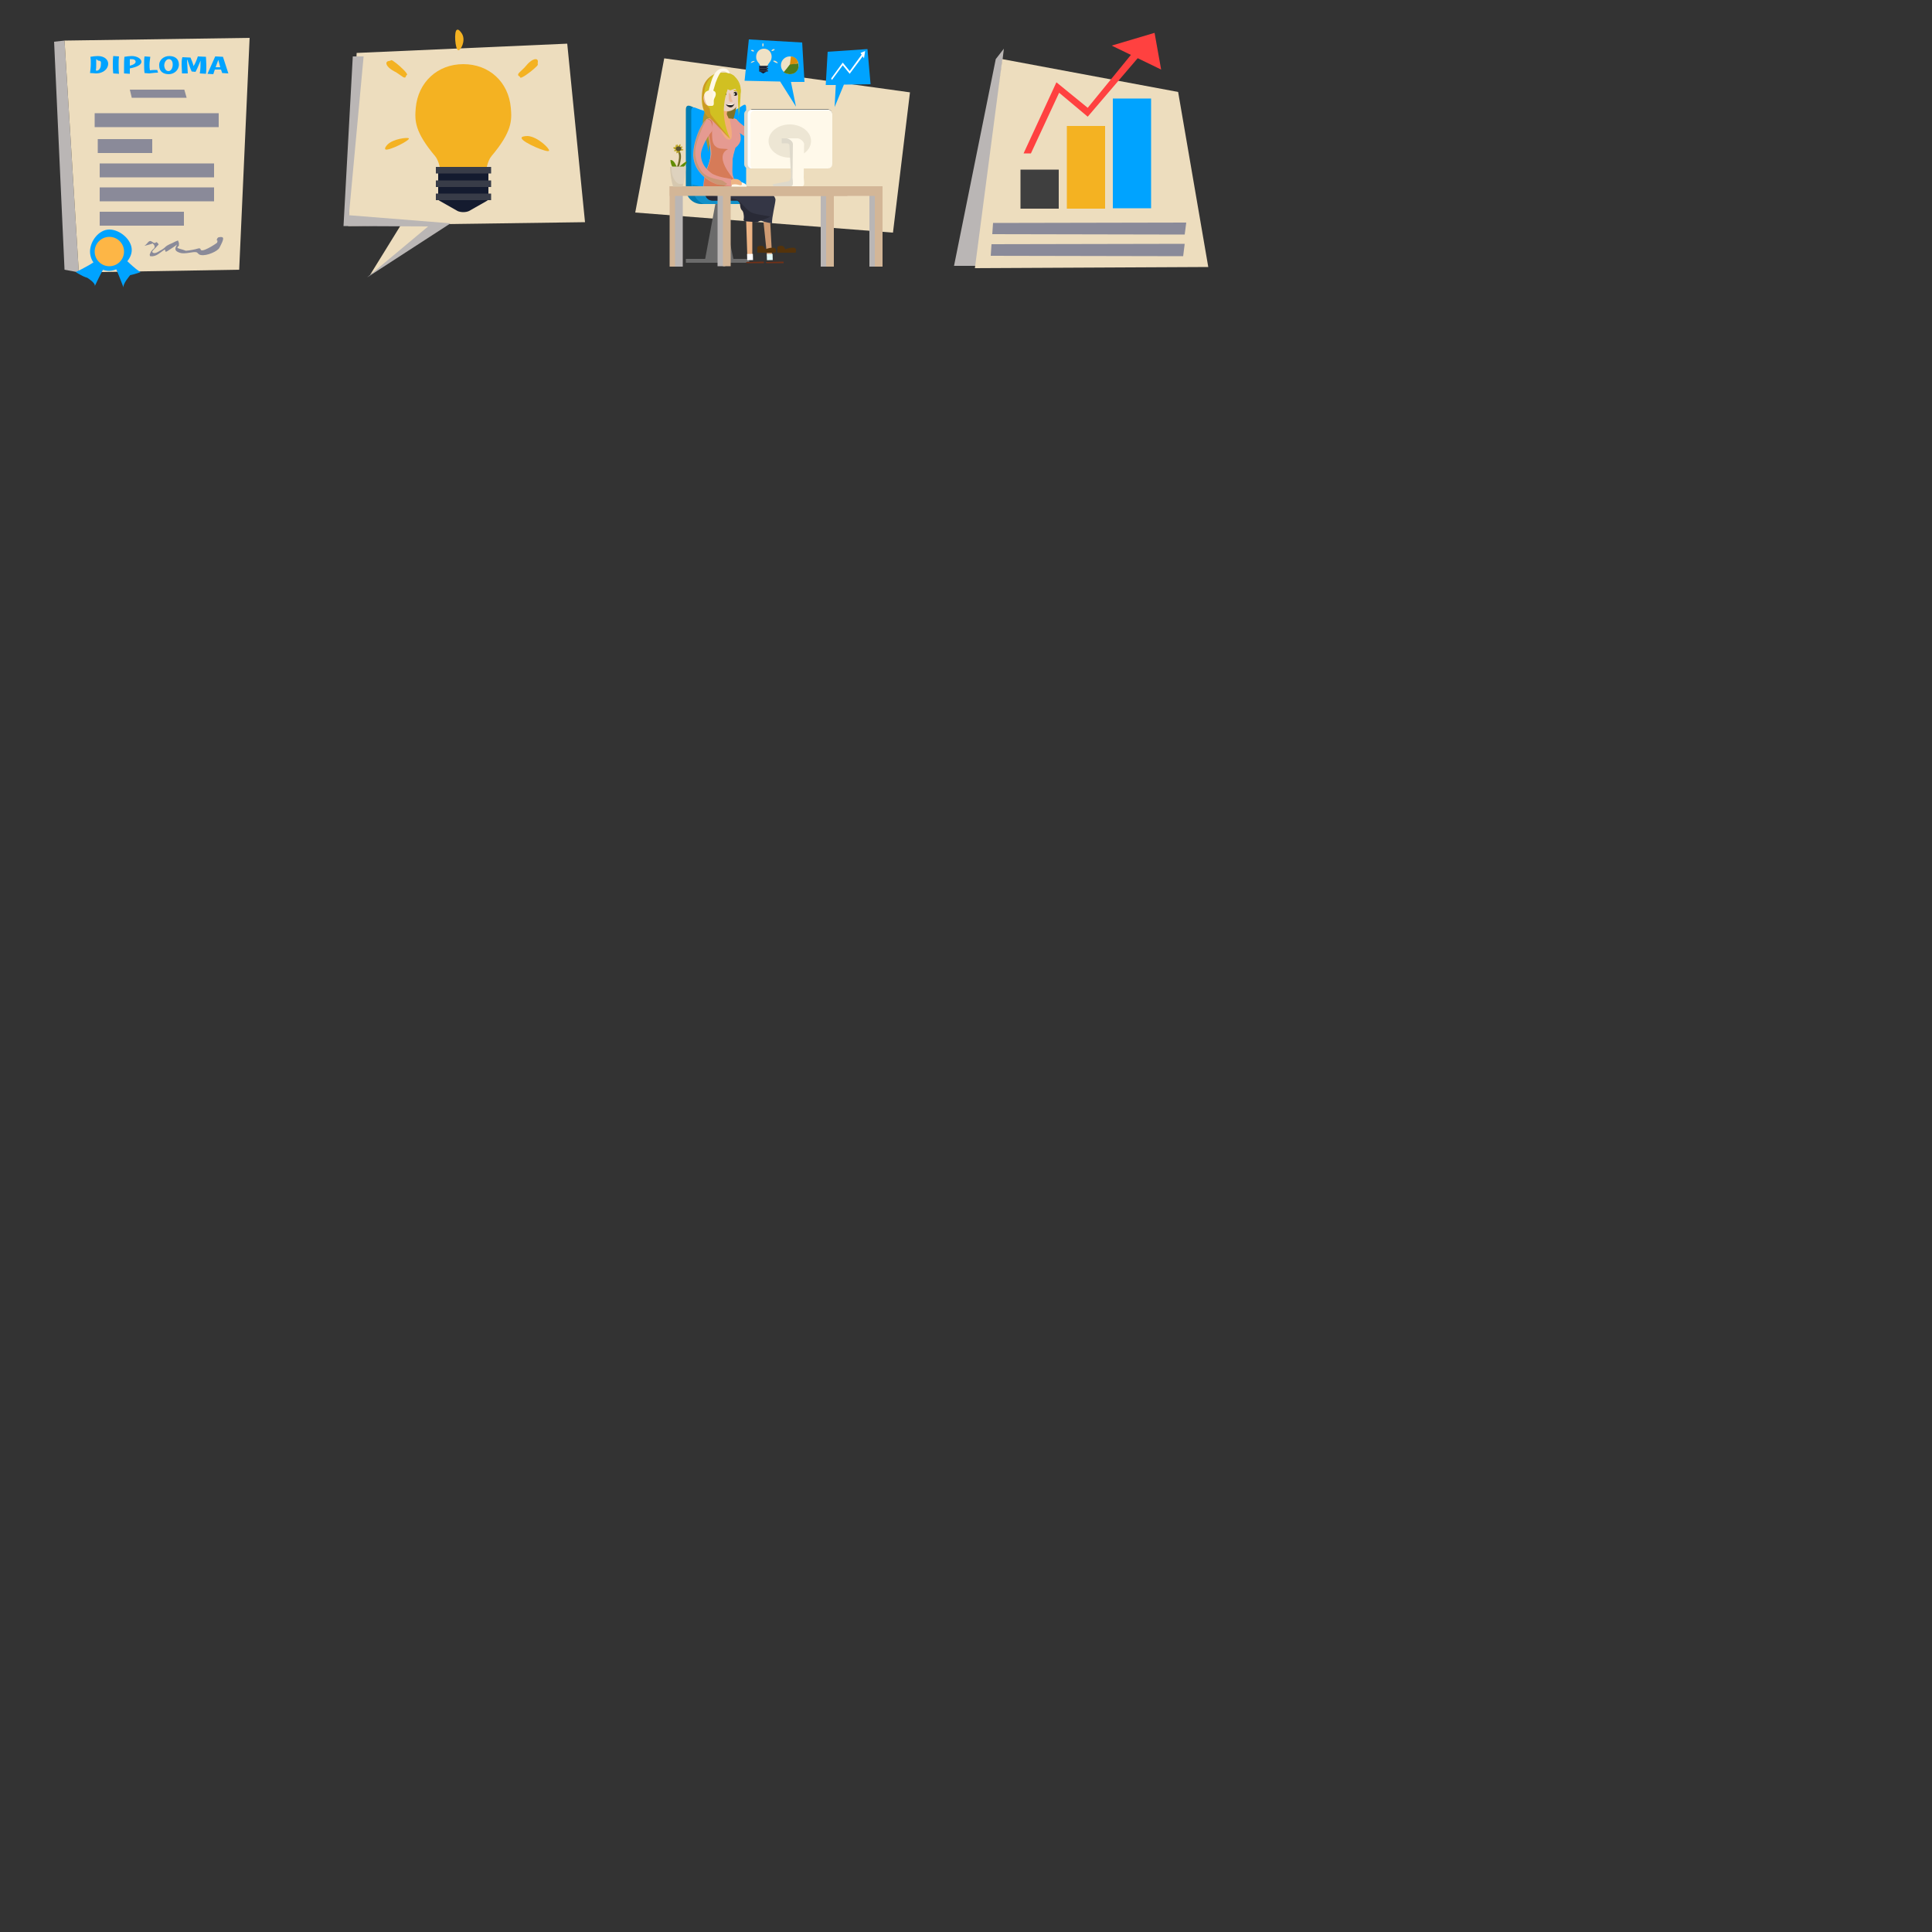 <?xml version="1.0" encoding="utf-8"?>
<!-- Generator: Adobe Illustrator 24.1.2, SVG Export Plug-In . SVG Version: 6.00 Build 0)  -->
<svg version="1.1" xmlns="http://www.w3.org/2000/svg" xmlns:xlink="http://www.w3.org/1999/xlink" x="0px" y="0px"
	 viewBox="0 0 500 500" style="enable-background:new 0 0 500 500;" xml:space="preserve">
<rect x="0" y="0" width="500" height="500" fill="#333333" stroke="none"/>
<style type="text/css">
	.st0{fill:#DED9CB;}
	.st1{fill:#FFF9EA;}
	.st2{fill:#FF4140;}
	.st3{fill:#FF4040;}
	.st4{fill:#656C8B;}
	.st5{fill:#8389A1;}
	.st6{fill:#F4B222;}
	.st7{fill:#253759;}
	.st8{fill:#F62F48;}
	.st9{fill:#17C5CC;}
	.st10{fill:#14B0BF;}
	.st11{fill:#17191A;}
	.st12{fill:#EDB485;}
	.st13{opacity:0.3;fill:#F3AD7A;}
	.st14{fill:#3F705C;}
	.st15{fill:#7CC4A6;}
	.st16{fill:#141B2F;}
	.st17{opacity:0.2;fill:#141B2F;}
	.st18{fill:#FFCD9C;}
	.st19{fill:#BF4223;}
	.st20{fill:#6B2514;}
	.st21{fill:#F3AD7A;}
	.st22{fill:#2A2626;}
	.st23{fill:#FFF7DC;}
	.st24{opacity:0.3;fill:#FFE9D4;}
	.st25{opacity:0.2;fill:#F48FB7;}
	.st26{fill:#5E3F37;}
	.st27{fill:#659103;}
	.st28{fill:#476602;}
	.st29{fill:#FD9F98;}
	.st30{fill:#FF8087;}
	.st31{fill:#F5FDFC;}
	.st32{fill:#1C2842;}
	.st33{fill:#FFC30B;}
	.st34{fill:#CF9B72;}
	.st35{fill:#E1E7E8;}
	.st36{fill:#3D414F;}
	.st37{fill:#FEC08A;}
	.st38{fill:#2F323D;}
	.st39{fill:#FEFEFE;}
	.st40{opacity:0.1;fill:#F48FB7;}
	.st41{fill:#713815;}
	.st42{fill:#D62626;}
	.st43{fill:#FBF9F7;}
	.st44{fill:#383C48;}
	.st45{fill:#FFCA00;}
	.st46{opacity:0.3;}
	.st47{fill:#52290F;}
	.st48{opacity:0.2;fill:#1C2842;}
	.st49{fill:#F59A22;}
	.st50{opacity:0.1;fill:#8C3627;}
	.st51{opacity:0.2;fill:#F4B222;}
	.st52{fill:#DF8510;}
	.st53{fill:#91321B;}
	.st54{fill:#D41E1E;}
	.st55{fill:#E6DAD1;}
	.st56{fill:#422121;}
	.st57{fill:#362825;}
	.st58{opacity:0.3;fill:#FFFFFF;}
	.st59{fill:#A9AFC2;}
	.st60{fill:#8E93A3;}
	.st61{fill:#AC1111;}
	.st62{opacity:0.3;fill:#BF4223;}
	.st63{fill:#005A4E;}
	.st64{opacity:0.4;fill:#C92340;}
	.st65{opacity:0.4;fill:#D62626;}
	.st66{fill:#AAAAAA;}
	.st67{fill:#FFFFFF;}
	.st68{fill:#62C3ED;}
	.st69{fill:#8DB90A;}
	.st70{fill:#1E2A36;}
	.st71{fill:#EDD6B6;}
	.st72{fill:#E1E1E1;}
	.st73{fill:#757D9C;}
	.st74{fill:#1D67A8;}
	.st75{opacity:0.3;fill:#FEC08A;}
	.st76{fill:#FFAE38;}
	.st77{fill:#DE9731;}
	.st78{opacity:0.2;fill:#253759;}
	.st79{fill:#292A36;}
	.st80{fill:#C6C6C6;}
	.st81{fill:#593D3D;}
	.st82{fill:#EDE6D4;}
	.st83{fill:#618C03;}
	.st84{fill:#222430;}
	.st85{opacity:0.2;}
	.st86{fill:#E6E6E6;}
	.st87{fill:#9EC631;}
	.st88{fill:#F79800;}
	.st89{fill:#FFBB00;}
	.st90{opacity:0.2;fill:#8DB90A;}
	.st91{opacity:0.4;}
	.st92{fill:#472611;}
	.st93{fill:#FEFFFF;}
	.st94{fill:#BDEAFF;}
	.st95{fill:#F9F8F5;}
	.st96{fill:#361D1B;}
	.st97{fill:#512F2E;}
	.st98{fill:#2C1816;}
	.st99{fill:#FFA600;}
	.st100{fill:#CEC1A5;}
	.st101{fill:#D87E2E;}
	.st102{fill:#F54131;}
	.st103{fill:#AD2E23;}
	.st104{fill:#A5AF4E;}
	.st105{fill:#8E9143;}
	.st106{opacity:0.2;fill:#465C05;}
	.st107{fill:#9C261F;}
	.st108{fill:#E3372D;}
	.st109{fill:#F7AC2F;}
	.st110{fill:#28324E;}
	.st111{fill:#475577;}
	.st112{fill:#EF6050;}
	.st113{fill:#EE8F33;}
	.st114{fill:#F6E9C4;}
	.st115{fill:#B7B7B7;}
	.st116{opacity:0.5;fill:#B7B7B7;}
	.st117{fill:#4993BA;}
	.st118{fill:#3E7E9B;}
	.st119{fill:#808080;}
	.st120{fill:#B3B3B3;}
	.st121{fill:#5C5C5C;}
	.st122{fill:#BC3122;}
	.st123{opacity:0.3;fill:#253759;}
	.st124{opacity:0.3;fill:#141B2F;}
	.st125{fill:#6E777D;}
	.st126{fill:#FFA631;}
	.st127{fill:#1A222B;}
	.st128{opacity:0.4;fill:#EDE6D4;}
	.st129{fill:#18181B;}
	.st130{fill:#402524;}
	.st131{fill:#462119;}
	.st132{fill:#3E3E53;}
	.st133{fill:#FDB646;}
	.st134{fill:#F29031;}
	.st135{fill:#242634;}
	.st136{fill:#4F7207;}
	.st137{fill:#5C240B;}
	.st138{opacity:0.6;}
	.st139{opacity:0.4;fill:#618C03;}
	.st140{opacity:0.2;fill:#5C240B;}
	.st141{opacity:0.2;fill:#FF4040;}
	.st142{fill:#1B6DB5;}
	.st143{fill:#1D7FD5;}
	.st144{fill:#4F9FE5;}
	.st145{fill:#2A9DD1;}
	.st146{fill:#2895C7;}
	.st147{fill:#2485B0;}
	.st148{fill:#45A8A5;}
	.st149{fill:#240E01;}
	.st150{fill:#451B01;}
	.st151{fill:#120700;}
	.st152{fill:#331400;}
	.st153{fill:#4FBEF0;}
	.st154{fill:#54CAFF;}
	.st155{fill:#2EABE3;}
	.st156{fill:#71CFF3;}
	.st157{fill:#FFF9ED;}
	.st158{fill:#E2F1F1;}
	.st159{fill:#BD6500;}
	.st160{fill:#1C1E29;}
	.st161{opacity:0.4;fill:#DED9CB;}
	.st162{fill:#E89700;}
	.st163{fill:#FFFBF2;}
	.st164{fill:#EFE7D8;}
	.st165{fill:#DCD4C4;}
	.st166{fill:#466606;}
	.st167{fill:#292B37;}
	.st168{fill:#E2F8F6;}
	.st169{opacity:0.4;fill:#292A36;}
	.st170{fill:#343645;}
	.st171{fill:#FFAA00;}
	.st172{fill:#EB8D00;}
	.st173{fill:#FFF4DE;}
	.st174{fill:#C93F24;}
	.st175{fill:#EA522D;}
	.st176{fill:#3B3346;}
	.st177{fill:#4D445A;}
	.st178{fill:#465C05;}
	.st179{fill:#DED2BE;}
	.st180{fill:#D6C8AF;}
	.st181{fill:#242934;}
	.st182{fill:#3E2624;}
	.st183{fill:#351F1D;}
	.st184{fill:#E69D32;}
	.st185{fill:#CF8312;}
	.st186{fill:#FC9D12;}
	.st187{fill:#ECEDF8;}
	.st188{fill:#B93131;}
	.st189{fill:#22232C;}
	.st190{opacity:0.2;fill:#892B2B;}
	.st191{opacity:0.2;fill:#DED9CB;}
	.st192{opacity:0.5;fill:#DED9CB;}
	.st193{opacity:0.1;fill:#FBF9F7;}
	.st194{fill:#C92121;}
	.st195{fill:#BB203C;}
	.st196{opacity:0.2;fill:#F3AD7A;}
	.st197{opacity:0.2;fill:#FFCD9C;}
	.st198{fill:#7B5339;}
	.st199{fill:#FEFFFC;}
	.st200{opacity:0.2;fill:#3D414F;}
	.st201{fill:#ECE8DE;}
	.st202{fill:#507302;}
	.st203{opacity:0.2;fill:#618C03;}
	.st204{fill:#7CAF18;}
	.st205{fill:#789E0E;}
	.st206{opacity:0.4;fill:#71CFF3;}
	.st207{fill:#2B170A;}
	.st208{opacity:0.4;fill:#FFAA00;}
	.st209{fill:#ED7E00;}
	.st210{fill:#A7660A;}
	.st211{fill:#F4B73D;}
	.st212{fill:#EA8D0B;}
	.st213{fill:#112A40;}
	.st214{fill:#2E3133;}
	.st215{fill:#222E38;}
	.st216{fill:#424549;}
	.st217{fill:#255076;}
	.st218{fill:#112D46;}
	.st219{fill:#10171D;}
	.st220{opacity:0.3;fill:#FFF9EA;}
	.st221{fill:#0F2436;}
	.st222{fill:#183854;}
	.st223{fill:#BAB6B5;}
	.st224{fill:#EDDDBE;}
	.st225{fill:#8A8A99;}
	.st226{fill:#3F3F3F;}
	.st227{fill:#00A3FF;}
	.st228{fill:#007CB2;}
	.st229{fill:#AA9335;}
	.st230{fill:#6B6B6B;}
	.st231{fill:#1190C9;}
	.st232{fill:#723117;}
	.st233{fill:#E59A91;}
	.st234{fill:#D67B58;}
	.st235{fill:#7F7226;}
	.st236{fill:#D1C022;}
	.st237{fill:#EAD1C1;}
	.st238{fill:#EABB9B;}
	.st239{fill:#D3B697;}
	.st240{fill:none;stroke:#706926;stroke-width:0.5;stroke-miterlimit:10;}
	.st241{fill:#BCA520;}
	.st242{fill:#59512F;}
	.st243{fill:#EFE1C5;}
	.st244{fill:#D88E0B;}
	.st245{fill:#507C1D;}
	.st246{fill:#54330B;}
</style>
<g id="Layer_2">
</g>
<g id="Layer_1">
	<g>
		<g>
			<g>
				<g>
					<g>
						<polygon class="st223" points="246.9,68.8 253,68.8 259.8,12.6 257.7,15.3 						"/>
						<polygon class="st224" points="252.3,69.4 312.7,69.1 304.9,23.8 259.4,15.3 						"/>
						<polygon class="st225" points="256.8,60.6 306.6,60.7 307,57.6 257,57.7 						"/>
						<polygon class="st225" points="256.4,66.2 306.2,66.3 306.6,63.1 256.6,63.2 						"/>
					</g>
					<g>
						<g>
							<g>
								<rect x="264.1" y="43.9" class="st226" width="9.9" height="10.1"/>
							</g>
							<g>
								<rect x="276.1" y="32.6" class="st6" width="9.9" height="21.4"/>
							</g>
							<g>
								<rect x="288" y="25.5" class="st227" width="9.9" height="28.4"/>
							</g>
						</g>
						<g>
							<g>
								<polygon class="st2" points="266.8,39.7 264.9,39.7 273.4,21.3 281.5,27.9 293.5,13.2 295.6,13.7 281.5,30.2 274.1,24 
																	"/>
							</g>
							<g>
								<g>
									<polygon class="st2" points="300.5,18 298.8,8.5 287.7,11.8 									"/>
								</g>
							</g>
						</g>
					</g>
				</g>
			</g>
		</g>
	</g>
	<g>
		<polygon class="st224" points="235.5,23.9 171.9,15.1 164.4,55 231.1,60.2 		"/>
		<g>
			<g>
				<path class="st228" d="M191.7,47.3c0,2.2-1.8,5.5-4,5.5h-6.2c-2.2,0-4-1.8-4-4V28.4c0-2.2,2.1-0.4,4,0.4h6.2c2.2,0,4,1.8,4,4
					V47.3z"/>
				<path class="st227" d="M193.1,47.3c0,2.2-1.8,4.6-4,4.6h-6.2c-2.2,0-4-2.4-4-4.6V28.8c0-2.2,1.8-0.1,4-0.1h6.2c2.2,0,4-3,4-0.8
					V47.3z"/>
				<path class="st229" d="M183.3,39.6c0,0,0.3-0.2-1-4.9c0-0.1-0.4-1.5-0.4-1.5c-0.1-0.2-0.1-3.9,0.8-4.7c0.5-0.3,1.1,0.6,1.6,0.4
					c0,0,0,0,0,0c0.9,0.4,1.3,1.2,0.2,2.7"/>
				<polygon class="st230" points="182.5,67 189.8,67 186.7,52.4 185.2,52.4 				"/>
				<rect x="186.5" y="52.4" class="st167" width="1.6" height="14.6"/>
				<rect x="177.5" y="67" class="st230" width="11.7" height="1"/>
				<rect x="184.1" y="67" class="st230" width="9.8" height="1"/>
				<path class="st231" d="M182.4,52.8h10.1c0.5,0,0.9-0.4,0.9-0.9l0,0c0-0.5-0.4-0.9-0.9-0.9l-13.4-3.3c0,0,0.1,2.9,1.6,4.2
					C181.2,52.4,181.9,52.8,182.4,52.8z"/>
				<g>
					<g>
						<g>
							<g>
								<path class="st79" d="M189.9,48.9v-1.5c0-2-1.6-3.6-3.6-3.6h-0.1c-2,0-3.6,1.6-3.6,3.6l0,1.1v0.4H189.9z"/>
								<g>
									<g>
										<g>
											<polygon class="st34" points="199.8,66.1 198.5,66.1 197.4,55.6 199.2,55.1 											"/>
											
												<rect x="198.4" y="65.7" transform="matrix(1 -2.478052e-02 2.478052e-02 1 -1.586 4.956)" class="st168" width="1.5" height="1.6"/>
											<g>
												<g>
													<g>
														<path class="st232" d="M198.2,67.8c0,0.2,0.1,0.3,0.3,0.3c0.5,0,1.7,0,1.7,0l2.6,0v-0.4L198.2,67.8L198.2,67.8z"/>
													</g>
												</g>
											</g>
										</g>
									</g>
									<g>
										<g>
											<polygon class="st12" points="194.7,66.1 193.4,66.1 193.1,57 194.7,56.6 											"/>
											
												<rect x="193.3" y="65.7" transform="matrix(1 -2.478446e-02 2.478446e-02 1 -1.588 4.83)" class="st67" width="1.5" height="1.6"/>
											<g>
												<g>
													<g>
														<path class="st232" d="M193.1,67.8c0,0.2,0.1,0.3,0.3,0.3c0.5,0,1.7,0,1.7,0l2.6,0v-0.4L193.1,67.8L193.1,67.8z"/>
													</g>
												</g>
											</g>
										</g>
										<path class="st170" d="M199.5,55c-0.2-2.2-4.5-0.2-4.7-2.5l0,0c-0.1-0.9-0.5-1.6-0.8-2.1l0-0.1c-0.6-0.8-1.4-1.5-2.4-1.7
											c-0.6-0.1-1.7-0.1-2.5-0.1H189c-0.3,0-0.6,0-0.9,0v0c-0.2,0-0.3,0-0.5,0h-1.9v0h-3.1v0.8v0.5v0.3c0,1,0.8,1.8,1.8,1.8
											c0,0,3.1,0,5.4,0c0.3,0,0.6,0,1,0c0.3,0.1,0.4,0.3,0.5,0.3c0.2,0.3,0.3,0.5,0.3,0.6c0.2,2.3,1.1,1.1,1.3,3.3
											c0.1,1.1,0.3,1.1,0.8,1.1l2.3,0.1C198.6,56.5,199.6,56.2,199.5,55z"/>
										<path class="st170" d="M191.6,52.2c3,2.9,2.5,4.7,8.2,5.6c-0.1-1.5,0.9-5.2,0.9-6.2c0,0-0.1-0.4-0.3-0.7
											c-0.6-1.1-2.9-1.8-8.7-2.3c-1.1-0.1-2-0.1-2.5-0.1H189c-0.3,0-0.6,0-1,0v0c-0.2,0-0.3,0-0.5,0h-2v0h-2.6
											C183.3,52.4,189.6,49.9,191.6,52.2z"/>
										<path class="st79" d="M191.5,52.3c-2-2.3-8.2,0.2-8.4-3.8h-0.6v0.8v0.5v0.3c0,1,0.8,1.8,1.8,1.8c0,0,3.1,0,5.4,0
											c0.3,0,0.6,0,1,0c0.3,0.1,0.4,0.3,0.5,0.3c0.2,0.3,0.3,0.5,0.3,0.6c0.2,2.3,0.8,0.9,1,3.1c0.1,1.1-0.5,1.2,0.7,1.4
											l2.9,0.2c0-0.3,3.2-1.1,3.2-1.5C193.6,55.1,194.5,55.3,191.5,52.3z"/>
									</g>
								</g>
							</g>
						</g>
						<g>
							<g>
								<g>
									<g>
										<g>
											<path class="st233" d="M202.2,34.8c0,0.1-0.1,0.2-0.1,0.3c-0.5,1.2-1.5,2-3,2.2c-3,0.3-8.3-2.8-9.9-4.8
												c-0.4-0.4-0.3-1.1,0.2-1.5c0.5-0.4,1.1-0.3,1.5,0.2c1.4,1.7,6.1,4.2,8.1,4c0.9-0.1,1.2-0.5,1.3-0.8c0,0,0-0.1,0-0.1"/>
										</g>
									</g>
								</g>
							</g>
						</g>
						<g>
							<path class="st233" d="M191.7,35.6c0,0.2,0,0.3,0,0.5c-0.1,0.8-0.6,1.5-1.2,2c-0.4,0.3-0.9,0.5-1.4,0.5c0,0,0,0-0.1,0
								c-1.5,0-2.7-1.3-2.7-2.9c0-0.4,0.1-0.8,0.2-1.1c0.3-0.8,1-1.5,1.8-1.7c0.2-0.1,0.5-0.1,0.7-0.1c0.7,0,1.3,0.3,1.8,0.7
								C191.4,34,191.7,34.8,191.7,35.6z"/>
							<path class="st21" d="M183.5,42.1c-0.1,0.3-0.2,0.6-0.3,0.9c-1.2,2.7-0.6,5.4-0.6,5.6c1.5,0.7,6.7,0.3,8.2,0
								c-1.7-3.3-1.4-4.8-1.2-7.5c0.1-1.3,1.2-5.4,1.2-5.4c0-0.1,0-0.2,0-0.3v-4.1c0-0.2-0.1-0.3-0.2-0.4c0-0.1-0.1-0.1-0.2-0.1
								c-0.1,0-0.1-0.1-0.2-0.1l-3.3-0.6l-1.4,0.2l-2.3,0.4c-0.3,0-0.6,0.3-0.6,0.6c0,0,0,0,0,0.1c0,0.1,0,0.2,0.1,0.3
								c0.1,0.7,0.4,2.3,0.7,3.9c0,0,0,0,0,0c0.3,1.6,0.5,3.3,0.5,4c0,0.1,0,0.1,0,0.2C183.9,40.5,183.8,41.3,183.5,42.1z"/>
							<path class="st233" d="M190.8,31.5v4.1c0,0.1,0,0.2,0,0.3c0,0-0.1,0.4-0.2,0.9c0,0.2-0.1,0.4-0.1,0.6c-0.2,1.3-1,3.3-0.9,4
								c0,0.2-0.1,3-0.1,3.2c0.4,2.7,1.4,2.2,1.2,4.1c-0.3,0.1-0.9,0.1-1.5,0.2c-1.3,0.1-6.7,0.2-7.2,0c0-0.2,0-3.2,1.2-5.8
								c0.1-0.3,0.2-0.6,0.3-0.9c0.2-0.8,0.4-1.6,0.5-2.2c0,0,0-0.1,0-0.2c0-0.7-0.2-2.4-0.5-4c0,0,0,0,0,0
								c-0.3-1.6-0.6-3.2-0.7-3.9c0-0.1,0-0.2-0.1-0.3c0-0.1,0-0.1,0-0.1c0-0.3,0.3-0.6,0.6-0.6l2.1-0.4c0,0,1.8,6.7,3.7,5.5
								c0.8-0.5-0.3-5.4-0.3-5.4l1.5,0.3c0.1,0,0.1,0,0.2,0.1c0.1,0,0.1,0.1,0.2,0.1C190.8,31.2,190.8,31.3,190.8,31.5z"/>
							<path class="st234" d="M188.4,38.6c-1.4-0.2-2.5,0.1-3.4-0.9c-0.9-0.9-0.7-3.2-0.7-4.8c0-0.4,0.2-1,0-1.4
								c-0.3-0.7-0.9-0.7-0.9-0.7c-0.3,0-0.6,0.3-0.6,0.6c0,0,0,0,0,0.1c0,0.1,0,0.2,0.1,0.3c0.1,0.7,0.4,2.3,0.7,3.9c0,0,0,0,0,0
								c0.3,1.6,0.5,3.3,0.5,4c0,0.1,0,0.1,0,0.2c-0.1,0.6-0.2,1.4-0.5,2.2c-0.1,0.3-0.2,0.6-0.3,0.9c-1.2,2.7-1.2,5.6-1.2,5.8
								c0.5,0.2,5.9,0.2,7.2,0c0.6-0.1,1.2-0.1,1.5-0.2c-0.3-0.7-0.4-1.6-0.9-2.2C184.2,39.6,188.7,38.6,188.4,38.6z"/>
							<g>
								<g>
									<path class="st235" d="M189.8,30.8c0,0-1.2-0.4-3.8,0.1c-0.1,0-2.7-5.8-2-6.4c1.8-1.6,6.5-0.9,6.5-0.9
										S191.2,26.6,189.8,30.8z"/>
									<g>
										<path class="st21" d="M186.1,31.6l2.4-0.6c0.3-0.3-0.4-1.1-0.4-1.5l0.4-3.7c0-0.8-0.6-1.4-1.4-1.4c-0.8,0-1.4,0.6-1.4,1.4
											v4.7C185.7,30.9,185.8,31.3,186.1,31.6z"/>
										<path class="st13" d="M188.5,29v-3.2c0-0.8-0.6-1.4-1.4-1.4c-0.8,0-1.4,0.6-1.4,1.4v3.7L188.5,29z"/>
									</g>
									<g>
										<path class="st236" d="M191.7,23.2c0,0.2,0,0.4,0,0.6c0,0.2-0.1,0.3-0.1,0.5c-0.5,1.9-2.2,3.4-4.3,3.4
											c-0.6,0-1.1-0.1-1.6-0.3h0c-1.6-0.6-2.8-2.1-2.9-3.9c0-0.1,0-0.2,0-0.3c0-2,1.3-3.7,3.1-4.2c0.4-0.1,0.9-0.2,1.4-0.2
											c0.4,0,0.8,0,1.1,0.1c0.1,0,0.3,0.1,0.4,0.1c0.4,0.1,0.7,0.3,1,0.5C190.9,20.4,191.7,21.7,191.7,23.2z"/>
										<g>
											<g>
												<g>
													<path class="st237" d="M185.1,22.7v3.1c0,0.8,0.3,1.6,0.9,2.1c0.1,0.1,0.2,0.2,0.4,0.3c0.5,0.4,1.1,0.6,1.8,0.6
														c0.5,0,1-0.1,1.5-0.4c0.7-0.4,1.2-1.1,1.4-1.9c0.1-0.2,0.1-0.5,0.1-0.8v-3.1c0,0,0-0.1,0-0.1c0-0.8-0.4-1.5-0.9-2
														c-0.5-0.5-1.3-0.8-2.1-0.8C186.5,19.7,185.1,21,185.1,22.7z"/>
												</g>
											</g>
											<g>
												<g>
													<g>
														<path class="st22" d="M188,24.3c0,0.2-0.2,0.4-0.4,0.4c-0.2,0-0.4-0.2-0.4-0.4c0-0.2,0.2-0.4,0.4-0.4
															C187.8,23.9,188,24.1,188,24.3z"/>
														<path class="st1" d="M187.6,24.3c0,0.1-0.1,0.2-0.2,0.2c-0.1,0-0.2-0.1-0.2-0.2c0-0.1,0.1-0.2,0.2-0.2
															C187.6,24.1,187.6,24.2,187.6,24.3z"/>
													</g>
													<g>
														<path class="st22" d="M190.1,26.8c-0.1,0.4-0.5,1-1,1c-0.5,0-1.1-0.4-1.2-0.8c0,0,0,0,0.1,0c0.3,0,1.5,0,1.8,0
															C189.9,27,190.1,26.8,190.1,26.8z"/>
														<path class="st1" d="M189.9,26.9c0,0,0.2,0,0.2,0c-0.1,0.1-0.5,0.3-0.9,0.3c-0.4,0-1.2,0-1.3-0.1c0,0,0.1,0,0.1,0
															C188.3,27,189.6,26.8,189.9,26.9z"/>
													</g>
													<g>
														<g>
															<path class="st238" d="M189,26.4L189,26.4c-0.2,0-0.4-0.5-0.4-0.8c0-0.5,0-0.4,0-0.9c0-0.3-0.1-0.6,0.2-0.6l0.2,0.1
																c0.3,0.7,0.3,0.9,0.3,1.2c0,0.5,0.2,0.3,0.3,0.8C189.6,26.4,189.2,26.4,189,26.4z"/>
														</g>
													</g>
													<g>
														<path class="st22" d="M190.8,24.3c0,0.3-0.2,0.5-0.5,0.5c-0.3,0-0.5-0.2-0.5-0.5c0-0.3,0.2-0.5,0.5-0.5
															C190.5,23.9,190.8,24.1,190.8,24.3z"/>
														<path class="st1" d="M190.2,24.3c0,0.1-0.1,0.3-0.2,0.3c-0.1,0-0.2-0.2-0.2-0.3c0-0.1,0.1-0.2,0.2-0.2
															C190.1,24.1,190.2,24.2,190.2,24.3z"/>
													</g>
												</g>
												<path class="st236" d="M187.9,23.3c-0.2,0-0.5,0.1-0.7,0.2l0,0.1c0.2,0,0.5,0,0.7,0.1c0,0,0.2,0,0.2-0.1
													C188.1,23.4,188.1,23.3,187.9,23.3z"/>
												<path class="st236" d="M190.1,23.3c0.2,0,0.5,0.1,0.7,0.2l0,0.1c-0.2,0-0.5,0-0.7,0c0,0-0.2,0-0.2-0.1
													C189.8,23.4,189.9,23.3,190.1,23.3z"/>
												<path class="st22" d="M187.1,24.2c0,0,0.4-0.4,0.9,0C188,24.2,187.6,23.4,187.1,24.2z"/>
												<path class="st22" d="M189.9,24.1c0,0,0.8-0.5,1.2,0C191.1,24.1,190.4,23.3,189.9,24.1z"/>
											</g>
										</g>
										<path class="st236" d="M185.3,20.8c1-1.3,2.4-2,3.1-1.5c0.6,0.5,3.1,2.2,2.3,3.4c-0.1,0.2-1.3,0.5-1.5,0.6
											c-0.3,0.3-1.5-0.7-1.8-0.5c-0.8,0.7-2.2,1.7-2.7,1.3C184.1,23.6,184.3,22.1,185.3,20.8z"/>
										<g>
											<path class="st18" d="M185.3,25.9c-0.3,0.1-0.8-0.1-1-0.6c-0.2-0.5-0.2-1,0.1-1.2c0.3-0.1,0.8,0.1,1,0.6
												C185.7,25.3,185.6,25.8,185.3,25.9z"/>
											<path class="st21" d="M185.1,25.4c-0.1,0.1-0.3,0-0.4-0.2c-0.1-0.2-0.1-0.4,0-0.5c0.1-0.1,0.3,0,0.4,0.2
												C185.2,25.1,185.2,25.3,185.1,25.4z"/>
										</g>
									</g>
									<path class="st236" d="M188.3,19.4c0,0,0.9,0.7,0.4,2.5c-0.5,1.8-3,6.9,0.3,14.1c0,0-4.5-4.9-5.4-5.5
										c-1.5-1-2.4-3.5-1.8-7.2C182.3,19.6,186.4,17.8,188.3,19.4z"/>
									<g>
										<path class="st1" d="M187.9,17.8c-2-0.6-3.2,1.2-3.8,3.2l-0.5,1.7c-0.1,0.4-0.2,0.7-0.2,1.1h1.2c0-0.2,0-0.5,0.1-0.7
											l0.5-1.7c0.7-1.9,1.2-2.6,1.5-2.9c0.2-0.1,1-0.2,1.4,0.3c0.1,0,0.7,0.2,0.7,0.2C188.7,18.3,188.3,18,187.9,17.8z"/>
									</g>
									<g>
										<path class="st1" d="M184.9,25.4c0.7-1.2,0.3-2-0.8-2c-1.1,0-2,0.9-2,2c0,1.1,0.9,2,2,2C185.2,27.4,184.4,26.3,184.9,25.4
											z"/>
									</g>
									<g>
										<path class="st173" d="M184.4,25.4c0-1.1,0.4-2-0.7-2c-1.1,0-1.6,0.9-1.6,2c0,1.1,0.5,2,1.6,2
											C184.8,27.4,184.4,26.5,184.4,25.4z"/>
									</g>
									<path class="st62" d="M183.5,27.9c-2.1-2.4-1.4-6.6,1.1-8.5c-1.3,0.7-2.6,2-2.8,3.9c-0.3,2.7,0,5.8,1.5,6.9
										c0.8,0.6,5,5.4,5.5,5.6c-0.1-0.2-4.4-5.5-4.5-5.7C183.5,29.3,183.9,28.2,183.5,27.9z"/>
									<path class="st236" d="M191.7,23.4c0-0.1,0-0.1,0-0.2c0-0.2-1.1-3.1-1.9-3.7c-0.4-0.2-0.9-0.3-1.3-0.4c0,0,0,0,0,0
										c-0.6,0.6-0.8,1.5,0.4,2.7c0.7,0.8,2.3,1.1,2.1,3.8c0,0,0-0.1,0-0.1c-0.1,1.4,0.4,4,0,5.8
										C190.9,31.4,191.6,28.2,191.7,23.4z"/>
								</g>
							</g>
						</g>
					</g>
				</g>
				<g>
					<g>
						<g>
							<rect x="185.7" y="49.1" class="st223" width="2" height="19.8"/>
							<rect x="187.1" y="49.1" class="st239" width="2" height="19.8"/>
							<rect x="225" y="48.2" class="st223" width="2" height="20.8"/>
							<rect x="226.4" y="48.2" class="st239" width="2" height="20.8"/>
						</g>
						<g>
							<rect x="173.3" y="48.2" class="st239" width="2" height="20.8"/>
							<rect x="174.7" y="48.2" class="st223" width="2" height="20.8"/>
							<rect x="212.4" y="48.2" class="st223" width="2" height="20.8"/>
							<rect x="213.8" y="48.2" class="st239" width="2" height="20.8"/>
						</g>
						<rect x="173.3" y="48.2" class="st239" width="46" height="2.5"/>
						<rect x="187.1" y="48.2" class="st239" width="41.3" height="2.5"/>
					</g>
				</g>
				<path class="st1" d="M193.2,48.3v-0.2c0-0.6-1.5-1.1-2.1-1.1h-0.7c-0.6,0-1.1,0.5-1.1,1.1v0.2L193.2,48.3z"/>
				<path class="st12" d="M192,47.6c0,0.7-0.8,0.1-1.8,0.1c-1,0-1.8,0.6-1.8-0.1c0-0.7,0.8-1.3,1.8-1.3
					C191.2,46.3,192,46.9,192,47.6z"/>
				<g>
					<g>
						<path class="st233" d="M189.2,48.2c0,0-3-0.2-4-0.6c-1.3-0.5-5.6-2.7-5.8-7.4c0-0.8,0.1-2.3,0.6-3.9c0.4-1.4,1.1-3.4,2.4-5
							c0.4-0.4,1-0.5,1.4-0.1c0.4,0.4,0.8,2.3,0.5,2.7c-1.9,2.3-3,5.1-2.9,6.3c0.1,2.3,1.5,3.7,2.7,4.6c1.3,1,5.1,1.5,5.1,1.5
							L189.2,48.2z"/>
					</g>
				</g>
				<g class="st85">
					<path class="st83" d="M181.4,44.1c-1.2-1.9-1.8-4.1-1.3-6.3c0.4-1.6,1-3.1,1.6-4.6c0.3-0.8,0.8-1.5,1.2-2.2
						c-0.2,0.1-0.3,0.2-0.4,0.3c-1.3,1.6-2.1,3.6-2.4,5c-0.5,1.6-0.6,3.2-0.6,3.9c0.2,4.7,4.5,6.8,5.8,7.4c1,0.4,2.1,0.5,2.1,0.5
						l0.8-0.5c-0.2-0.1-1-0.8-1.3-0.9C184.7,46.2,182.6,45.9,181.4,44.1z"/>
				</g>
				<g>
					<g>
						<path class="st127" d="M193.6,42.4c0,0.6,0.5,1.1,1.1,1.1h19.5c0.6,0,1.1-0.5,1.1-1.1v-13c0-0.6-0.5-1.1-1.1-1.1h-19.5
							c-0.6,0-1.1,0.5-1.1,1.1V42.4z"/>
						<path class="st0" d="M193.7,28.4h11.1h8.5c0.6,0,1.1,0.5,1.1,1.1v13c0,0.6-0.5,1.1-1.1,1.1h-8.5h-11.1c-0.6,0-1.1-0.5-1.1-1.1
							v-13C192.6,28.9,193.1,28.4,193.7,28.4z"/>
						<path class="st1" d="M194.7,28.4h11.1h8.5c0.6,0,1.1,0.5,1.1,1.1v13c0,0.6-0.5,1.1-1.1,1.1h-8.5h-11.1c-0.6,0-1.1-0.5-1.1-1.1
							v-13C193.6,28.9,194,28.4,194.7,28.4z"/>
						<path class="st67" d="M214.9,28.6C214.9,28.6,214.9,28.6,214.9,28.6l-19.6,0c-0.6,0-1.1,0.5-1.1,1.1v13c0,0.3,0.2,0.7,0.4,0.9
							c-0.6,0-1.1-0.5-1.1-1.1v-13c0-0.6,0.5-1.1,1.1-1.1h19.5C214.5,28.4,214.7,28.5,214.9,28.6z"/>
						<ellipse class="st82" cx="204.4" cy="36.5" rx="5.5" ry="4.3"/>
					</g>
					<g>
						<path class="st0" d="M204,46.9l-4.1,0.8l0.3,0.5h5.7l0.2-12.4h-3.8v1.3h0.7c0.3,0,1.2-0.1,1.3,0.4l0.4,8
							C204.7,46.2,204.4,46.9,204,46.9z"/>
						<path class="st1" d="M207.6,48.2h-2.9c0.7,0,0.5-1.1,0.4-2.2l0.1-8.8c-0.1-0.8-1.2-1.4-1.7-1.4h2.9c0.5,0,1.5,0.6,1.7,1.4
							L208,46C208.1,47.1,208.3,48.2,207.6,48.2z"/>
					</g>
				</g>
			</g>
		</g>
		<g>
			<g>
				<path class="st240" d="M175.3,43.6c0,0,1.4-3.5,0.2-4.5"/>
				<path class="st83" d="M174.7,44.4c0.8-0.9,1.6-1.9,3.1-2.7c-0.2,0.9-1.1,2-2.4,2.8L174.7,44.4z"/>
				<path class="st83" d="M175.3,44.6c-0.8-0.7-1.7-1.4-1.8-3.2c1.2,0,1.4,1.8,2.2,2.5L175.3,44.6z"/>
				<path class="st69" d="M174.3,46.5c-0.3-0.9-0.3-2,0-2.9c0.5,0.9,0.7,1.8,0.8,2.8L174.3,46.5z"/>
				<g>
					<path class="st179" d="M173.5,43.1c0.1,2.1,0.4,3.9,0.8,5.1h2.4c0.4-1.2,0.7-3,0.8-5.1H173.5z"/>
					<path class="st180" d="M174.8,46.9c-0.7-0.9-1.1-2.3-1-3.7h-0.4c0.1,2.1,0.4,3.9,0.8,5.1h2.4c0.1-0.2,0.2-0.5,0.2-0.8
						C176.2,47.7,175.4,47.7,174.8,46.9z"/>
				</g>
				<path class="st241" d="M175.1,38.7c-0.2-0.2-0.4-0.4-0.2-1.2c0.4-0.1,0.2,0.6,0.4,0.8L175.1,38.7z"/>
				<path class="st241" d="M175.5,38c0.2-0.3,0.1-0.5,0.6-0.7c0.1,0.4-0.1,0.6-0.2,0.9L175.5,38z"/>
				<path class="st241" d="M175.8,38.1c0.4-0.1,0.4-0.3,0.9-0.1c-0.2,0.3-0.5,0.4-0.8,0.5L175.8,38.1z"/>
				<path class="st241" d="M176,38.7c0,0.4,0.1,0.5-0.2,0.9c-0.3-0.3-0.2-0.5-0.3-0.9L176,38.7z"/>
				<path class="st241" d="M175.3,38.9c-0.3,0.2-0.4,0.3-0.9,0.2c0.2-0.4,0.4-0.4,0.7-0.6L175.3,38.9z"/>
				<path class="st241" d="M175,38.6c-0.4,0-0.5,0.1-0.8-0.4c0.3-0.2,0.6-0.1,0.9-0.1L175,38.6z"/>
				<path class="st241" d="M175.2,38.2c-0.1-0.4-0.2-0.4,0-0.9c0.3,0.3,0.3,0.5,0.4,0.8L175.2,38.2z"/>
				<path class="st241" d="M176,38.5c0.4,0,0.5-0.1,0.9,0.3c-0.3,0.2-0.6,0.2-0.9,0.1L176,38.5z"/>
				<path class="st241" d="M175.6,39c-0.1,0.4-0.1,0.5-0.5,0.7c-0.1-0.4,0-0.6,0.1-0.9L175.6,39z"/>
				<ellipse class="st242" cx="175.6" cy="38.5" rx="0.7" ry="0.6"/>
			</g>
		</g>
		<g>
			<g>
				<polygon class="st227" points="218.4,21.9 225.3,21.8 224.5,12.7 214.2,13.4 213.7,22 216.3,22 216,27.7 				"/>
			</g>
			<g>
				<g>
					<polygon class="st67" points="215.3,20.7 215.1,20.3 218.1,16.2 219.9,18.4 223.1,14 223.4,14.4 219.9,19.1 218.1,16.9 					
						"/>
				</g>
				<g>
					<g>
						<polygon class="st67" points="223.6,15.1 223.9,13.2 222.7,13.7 						"/>
					</g>
				</g>
			</g>
		</g>
		<g>
			<g>
				<polygon class="st227" points="201.9,21.1 192.7,20.9 193.8,10.2 207.6,11 208.2,21.2 204.7,21.2 206,27.6 				"/>
			</g>
		</g>
		<g>
			<g>
				<path class="st243" d="M199.7,14.5c-0.1-1.1-0.9-1.9-2-1.9c0,0,0,0,0,0h0c0,0,0,0,0,0c-1.1,0-1.9,0.8-2,1.9c0,0.5-0.1,1,0.8,2
					c0.2,0.2,0.2,0.6,0.3,0.9c0,0.1,0.7,0.2,0.9,0.2h0c0.3,0,0.9-0.1,0.9-0.2c0-0.3,0.1-0.7,0.3-0.9
					C199.7,15.5,199.7,15.1,199.7,14.5z"/>
				<path class="st16" d="M197.6,17h-1.1v1.4h0c0,0,0,0.1,0.1,0.1l0.7,0.4c0.1,0,0.2,0.1,0.2,0.1c0.1,0,0.2,0,0.2-0.1l0.7-0.4
					c0.1,0,0.1-0.1,0.1-0.1l0,0V17H197.6z"/>
				<g>
					<rect x="196.5" y="17" class="st44" width="2.3" height="0.3"/>
					<rect x="196.5" y="17.6" class="st44" width="2.3" height="0.3"/>
					<rect x="196.5" y="18.2" class="st44" width="2.3" height="0.3"/>
				</g>
				<path class="st243" d="M195.3,15.8c0-0.1-0.7,0-0.9,0.3c-0.1,0.1-0.1,0.2-0.1,0.2C194.5,16.3,195.4,15.9,195.3,15.8z"/>
				<path class="st243" d="M195.1,13.3c0.1-0.1-0.1-0.4-0.4-0.4c-0.1,0-0.3,0-0.3,0.1C194.3,13.2,195,13.4,195.1,13.3z"/>
				<path class="st243" d="M200.5,12.8c0-0.1-0.4-0.2-0.7,0.1c-0.1,0.1-0.2,0.2-0.1,0.3C199.8,13.3,200.5,13,200.5,12.8z"/>
				<path class="st243" d="M201.3,16.3c0-0.1-0.5-0.6-0.9-0.6c-0.1,0-0.3,0-0.3,0.1C200.2,16,201.2,16.5,201.3,16.3z"/>
				<path class="st243" d="M197.4,12.1c0.1,0,0.3-0.4,0.2-0.7c0-0.1-0.1-0.2-0.2-0.2C197.2,11.3,197.3,12.1,197.4,12.1z"/>
			</g>
		</g>
		<circle class="st243" cx="204.4" cy="16.9" r="2.3"/>
		<path class="st244" d="M204.4,16.9l0.3-2.3c1.6,0.1,1.9,1.7,1.9,1.7L204.4,16.9z"/>
		<path class="st245" d="M204.4,16.7l2.2-0.3c0,0.2,0.3,1.2-0.4,2c-0.7,0.9-2.1,1.1-3.4,0.3C203.4,18,203.9,17.4,204.4,16.7z"/>
		<path class="st246" d="M205.9,65.4c0,0,0.5-1.3-0.6-1.3c-1.4,0-2,0.5-2.1,0.4s-0.2-1.4-1.9-0.7c-0.2,0.1-0.1,1.6-0.1,1.6
			C201.5,65.4,205.9,65.4,205.9,65.4z"/>
		<path class="st246" d="M200.7,65.4c0,0,0.5-1.3-0.6-1.3c-1.4,0-2,0.5-2.1,0.4s-0.2-1.4-1.9-0.7c-0.2,0.1-0.1,1.6-0.1,1.6
			C196.3,65.4,200.7,65.4,200.7,65.4z"/>
	</g>
	<g>
		<g>
			<g>
				<g>
					<polygon class="st224" points="114.9,58 151.4,57.5 146.8,11.3 92.3,13.7 90.1,58.5 103.7,58.3 95.8,71.1 					"/>
				</g>
				<g>
					<g>
						<path class="st6" d="M132.2,27.9c-0.6-6.7-5.6-11.3-12.3-11.3c0,0,0,0,0,0h0c0,0,0,0,0,0c-6.7,0-11.7,4.7-12.3,11.3
							c-0.3,3.3-0.3,6.2,5,12.5c1.1,1.3,1.5,4,1.6,5.5c0.1,0.8,4.2,1.4,5.7,1.5h0c1.5-0.1,5.6-0.7,5.7-1.5c0.1-1.6,0.5-4.2,1.6-5.5
							C132.5,34.1,132.5,31.2,132.2,27.9z"/>
						<path class="st16" d="M119.9,43.2h-6.5v8.4h0c0,0.1,0.2,0.3,0.6,0.5l4.4,2.5c0.4,0.2,1,0.3,1.5,0.3c0.5,0,1.1-0.1,1.5-0.3
							l4.4-2.5c0.4-0.2,0.5-0.4,0.6-0.5l0,0v-8.4H119.9z"/>
						<g>
							<rect x="112.8" y="43.2" class="st44" width="14.3" height="1.7"/>
							<rect x="112.8" y="46.7" class="st44" width="14.3" height="1.7"/>
							<rect x="112.8" y="50.1" class="st44" width="14.3" height="1.7"/>
						</g>
						<path class="st6" d="M105.8,35.8c-0.3-0.3-4,0.1-5.5,1.6c-0.4,0.4-0.9,1.1-0.5,1.3C100.8,39,106.2,36.3,105.8,35.8z"/>
						<path class="st6" d="M139.2,16c0.1-1-1.3-1.2-3.3,1.3c-0.1,0.2-1.5,1.4-1.7,1.7c-0.4,0.7,0.3,0.6,0.4,1
							c0.1,0.6,2.7-1.4,3.5-2.1C139.7,16.5,139,16.9,139.2,16z"/>
						<path class="st6" d="M100.6,15.8c-1,0.1-1,1.5,1.9,2.9c0.2,0.1,1.7,1.2,1.9,1.3c0.8,0.3,0.5-0.4,0.9-0.6
							c0.5-0.2-1.9-2.4-2.7-3C100.9,15.1,101.5,15.7,100.6,15.8z"/>
						<path class="st6" d="M142.1,39c0.2-0.5-2.9-3.6-5.5-3.8c-0.7,0-1.8,0.1-1.6,0.6C135.3,36.9,141.9,39.7,142.1,39z"/>
						<path class="st6" d="M118.6,13c0.6,0.1,2-2.4,1-4.2c-0.3-0.5-0.9-1.3-1.3-1.1C117.4,7.9,117.8,12.9,118.6,13z"/>
					</g>
				</g>
			</g>
		</g>
		<polygon class="st223" points="95,71.8 116.6,57.8 90.3,55.7 94.1,14.6 91.3,14.6 88.9,58.5 110.8,58.6 		"/>
	</g>
	<g>
		<g>
			<g>
				<polygon class="st223" points="20.4,70.5 16.7,69.8 14,10.8 16.7,10.5 				"/>
				<polygon class="st224" points="61.9,69.8 20.4,70.5 16.7,10.5 64.6,9.8 				"/>
				<g>
					<path class="st227" d="M25.3,14.5c1.8,0,2.7,1,2.7,2c0,1.2-1.1,2.5-3.2,2.5c-0.1,0-1-0.1-1.5-0.1c0.1-0.8,0.2-1.6,0.2-2.4
						c0-0.7,0-1.2-0.1-1.8C24,14.6,24.7,14.5,25.3,14.5z M25.5,15.7c-0.2,0-0.5-0.4-0.6-0.4c0,0.5,0,0.9,0,1.4c0,0.5,0,1-0.1,1.5
						c0.1,0,0.1,0.1,0.2,0.1c0.6,0,1.1-0.7,1.1-1.5C26.2,16,26.1,15.7,25.5,15.7z"/>
					<path class="st227" d="M30.8,14.6c-0.1,0.7-0.1,1.4-0.1,2.1c0,0.8,0,1.6,0.1,2.4L29.3,19c-0.1-0.9-0.1-1.6-0.1-2.4
						c0-0.7,0-1.3,0.1-2.1L30.8,14.6z"/>
					<path class="st227" d="M32.1,19c0-0.5,0-1,0-1.5c0-1,0-1.9,0.1-2.8c0.6-0.1,1.3-0.2,1.9-0.2c1.2,0,2.5,0.6,2.5,1.5
						c0,0.8-1.3,1.4-3,1.7c0,0.5,0,0.9,0,1.4L32.1,19z M33.6,17c0.9-0.2,1.5-0.6,1.5-1c0-0.5-0.5-0.7-1-0.7c-0.2,0-0.3,0-0.5,0
						C33.6,15.8,33.6,16.4,33.6,17z"/>
					<path class="st227" d="M37.4,18.9c-0.1-0.8-0.1-1.6-0.1-2.4c0-0.7,0-1.3,0.1-1.9l1.5,0.1c-0.1,0.7-0.2,1.4-0.2,2.1
						c0,0.5,0,0.9,0.1,1.4c0.6-0.1,1.3-0.1,1.9-0.1l0.2,0.7c-0.7,0-1.4,0.1-2.3,0.2L37.4,18.9z"/>
					<path class="st227" d="M43.8,14.5c1.3,0,2.5,0.6,2.5,2.2c0,1.5-1.3,2.5-2.6,2.5c-1.3,0-2.5-0.6-2.5-2.2
						C41.1,15.5,42.4,14.5,43.8,14.5z M43.6,18.4c0.6,0,1.1-0.7,1.1-1.7c0-1-0.5-1.4-1-1.4c-0.6,0-1.2,0.7-1.2,1.7
						C42.6,18,43.1,18.4,43.6,18.4z"/>
					<path class="st227" d="M51.9,15.7c-0.4,0.9-0.7,1.8-1.3,2.9l-1-0.1c-0.5-1.1-0.7-1.9-1.1-3l-0.1,0c0.1,1.1,0.1,2.2,0.2,3.5
						L47.1,19c0-0.8-0.1-1.5-0.1-2.2c0-0.7,0-1.3,0.2-2l2.1,0.1c0.3,0.7,0.6,1.4,0.8,2.2c0.5-0.8,0.8-1.6,1.1-2.5l2.1,0.1
						c0,0.7,0.1,1.4,0.1,2.2c0,0.7,0,1.5-0.1,2.2L51.7,19C51.9,18,51.9,16.8,51.9,15.7L51.9,15.7z"/>
					<path class="st227" d="M57.2,18l-1.6,0l-0.4,1.2l-1.5-0.1l2-4.5l2,0.1l1.4,4.3l-1.6-0.1L57.2,18z M55.8,17.4l1.2,0l-0.5-1.9
						L55.8,17.4z"/>
				</g>
				<rect x="24.5" y="29.3" class="st225" width="32.1" height="3.6"/>
				<rect x="25.3" y="36" class="st225" width="14.1" height="3.6"/>
				<polygon class="st225" points="48.3,25.3 34.1,25.3 33.6,23.2 47.7,23.2 				"/>
				<rect x="25.8" y="42.3" class="st225" width="29.6" height="3.6"/>
				<rect x="25.8" y="48.5" class="st225" width="29.6" height="3.6"/>
				<rect x="25.8" y="54.8" class="st225" width="21.8" height="3.6"/>
				<g>
					<g>
						<path class="st227" d="M19.6,70.4c0,0,1.6,1.1,3,1.5c0,0,2.3,1.4,1.9,2.2c0,0,2.1-4.5,3-5.7c0,0-0.4-0.4-1.2-0.6
							c-0.8-0.2-1.2-0.5-1.2-0.6C24.5,67.9,20.8,69.9,19.6,70.4z"/>
					</g>
					<g>
						<path class="st227" d="M36.4,70.4c0,0-1.2,0.5-2.7,0.8c0,0-2.1,2.4-1.7,3.3c0,0-2.3-6.2-3.2-7.4c0,0,0.4-0.4,1.2-0.6
							c0.8-0.2,1.2-0.5,1.2-0.6C31.9,66.6,35.2,69.9,36.4,70.4z"/>
					</g>
					<path class="st227" d="M34.1,64.7c0-2.7-3.1-5.3-5.8-5.3c-2.7,0-5,3-5,5.7c0,2.7,2.2,5,5,5C31,70,34.1,67.4,34.1,64.7z"/>
					<path class="st133" d="M32.1,65.1c0-2.1-1.7-3.8-3.8-3.8s-3.8,1.7-3.8,3.8c0,2.1,1.7,3.8,3.8,3.8S32.1,67.2,32.1,65.1z"/>
				</g>
				<path class="st225" d="M56.2,62.8c-0.6,0.5-4.2,2.8-4.3,1.7c0-0.2-0.3-0.3-0.6-0.2c-1,0.3-2.1,0.5-3.2,0.6
					c-1.7-0.7-2.8-0.5-1.8-1.3c0-1,0.1-0.4-0.2-1.3c0-0.2-1.3,0.5-1.5,0.6c-2.4,1-1.3,1-3.4,2.1c-0.3,0.2-1.4,0.9-1.8,0.2
					c-0.1-0.2,0.8-1,1-1.2c0.5-0.7,0.9-0.6,0.4-1.1c-0.6-0.7-0.3,0.5-1.4-0.3c-0.9-0.7-1.1,0.4-2,1c-0.2,0.1,2-0.5,2.1-0.6
					c0.7,0.6,0.7,1.1,0,1.6c-0.3,0.3-0.5,0.6-0.6,0.9c-0.2,0.6-0.2,0.1-0.1,0.7c0,0.1,0.1,0.1,0.2,0.1c1.4,0.2,2.5-1,3.3-1.5
					c0.9-0.7,0,0.8,1,0.2c2.9-1.8,2.6-2,2.3-1.3c-0.4,0.8-0.3,1.3,0.9,1.7c1.4,0.5,3.5-0.4,4.4-0.1c0.3,0.1,0.4,0.6,1.1,0.7
					c1.5,0.3,4.4-1,4.8-1.9c1.2-2.3,1.4-3-0.2-2.7c-0.4,0.1-0.7,0.9-0.3,0.9"/>
			</g>
		</g>
	</g>
</g>
</svg>
